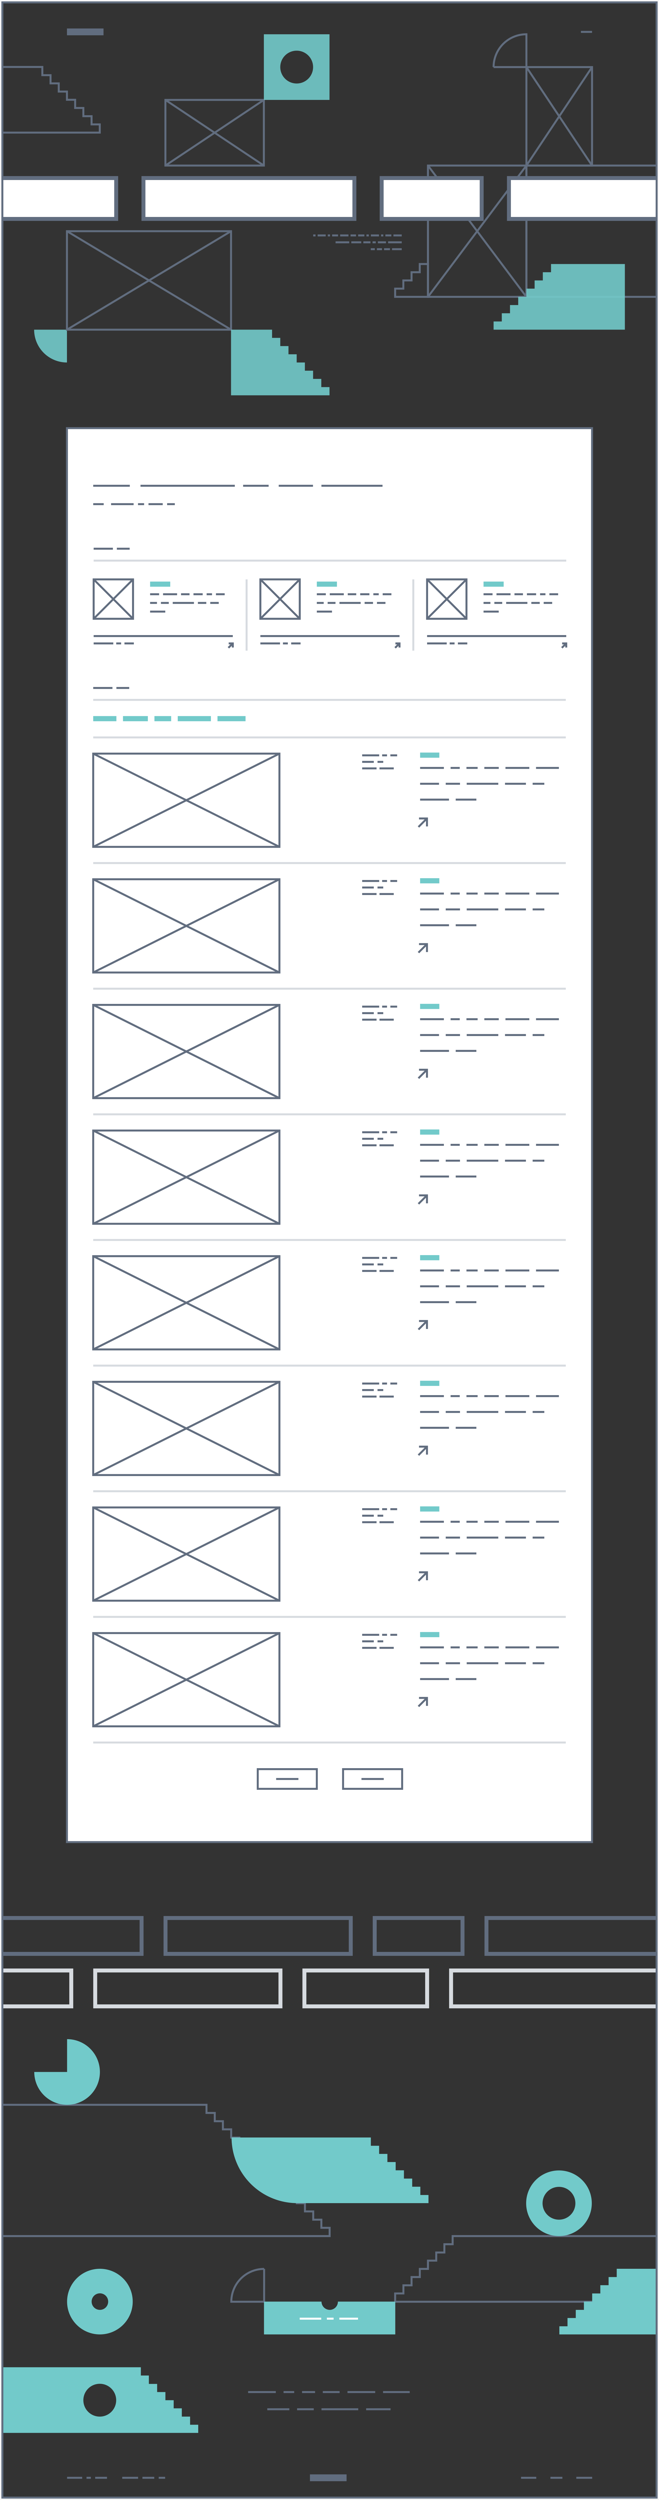 <svg xmlns="http://www.w3.org/2000/svg" width="502" height="1904.17" viewBox="0 0 502 1904.17">
  <rect x="0" y="0" width="502" height="1904.17" fill="#333333" stroke="none"/>
  <g id="Blog_Posts_02" data-name="Blog Posts 02" transform="translate(0.25 0.25)">
    <g id="Group_3593" data-name="Group 3593">
      <g id="Group_446" data-name="Group 446">
        <g id="Group_438" data-name="Group 438">
          <path id="Path_1333" data-name="Path 1333" d="M50.751,250.851h-25a25,25,0,0,0,25,25Z" fill="#72caca" opacity="0.9" style="isolation: isolate"/>
          <path id="Path_1397" data-name="Path 1397" d="M400.751,50.851h-25a25,25,0,0,1,25-25Z" fill="none" stroke="#616d7f" stroke-miterlimit="10" stroke-width="1.5"/>
          <g id="Group_434" data-name="Group 434">
            <rect id="Rectangle_34947" data-name="Rectangle 34947" width="125" height="75" transform="translate(50.75 175.851)" fill="none" stroke="#616d7f" stroke-miterlimit="10" stroke-width="1.5"/>
            <line id="Line_1100" data-name="Line 1100" x2="125" y2="75" transform="translate(50.75 175.851)" fill="none" stroke="#616d7f" stroke-miterlimit="10" stroke-width="1.5"/>
            <line id="Line_1101" data-name="Line 1101" y1="75" x2="125" transform="translate(50.75 175.851)" fill="none" stroke="#616d7f" stroke-miterlimit="10" stroke-width="1.5"/>
          </g>
          <g id="Group_435" data-name="Group 435">
            <rect id="Rectangle_34947-2" data-name="Rectangle 34947-2" width="75" height="100" transform="translate(325.75 125.851)" fill="none" stroke="#616d7f" stroke-miterlimit="10" stroke-width="1.5"/>
            <line id="Line_1102" data-name="Line 1102" x1="75" y2="100" transform="translate(325.75 125.851)" fill="none" stroke="#616d7f" stroke-miterlimit="10" stroke-width="1.5"/>
            <line id="Line_1103" data-name="Line 1103" x2="75" y2="100" transform="translate(325.75 125.851)" fill="none" stroke="#616d7f" stroke-miterlimit="10" stroke-width="1.5"/>
          </g>
          <g id="Group_436" data-name="Group 436">
            <rect id="Rectangle_34948" data-name="Rectangle 34948" width="75" height="50" transform="translate(125.75 75.851)" fill="none" stroke="#616d7f" stroke-miterlimit="10" stroke-width="1.5"/>
            <line id="Line_1104" data-name="Line 1104" x2="75" y2="50" transform="translate(125.75 75.851)" fill="none" stroke="#616d7f" stroke-miterlimit="10" stroke-width="1.5"/>
            <line id="Line_1105" data-name="Line 1105" y1="50" x2="75" transform="translate(125.75 75.851)" fill="none" stroke="#616d7f" stroke-miterlimit="10" stroke-width="1.5"/>
          </g>
          <g id="Group_437" data-name="Group 437">
            <rect id="Rectangle_34948-2" data-name="Rectangle 34948-2" width="50" height="75" transform="translate(400.75 50.851)" fill="none" stroke="#616d7f" stroke-miterlimit="10" stroke-width="1.5"/>
            <line id="Line_1106" data-name="Line 1106" x1="50" y2="75" transform="translate(400.75 50.851)" fill="none" stroke="#616d7f" stroke-miterlimit="10" stroke-width="1.5"/>
            <line id="Line_1107" data-name="Line 1107" x2="50" y2="75" transform="translate(400.75 50.851)" fill="none" stroke="#616d7f" stroke-miterlimit="10" stroke-width="1.5"/>
          </g>
          <path id="Subtraction_53" data-name="Subtraction 53" d="M250.751,75.851h-50v-50h50Zm-25-37.5a12.5,12.5,0,1,0,12.5,12.5h0A12.514,12.514,0,0,0,225.751,38.351Z" fill="#72caca" opacity="0.9" style="isolation: isolate"/>
          <path id="Path_80" data-name="Path 80" d="M69.5,94.5v-6.25H63.25V82H57v-6.25H50.751V69.5H44.5v-6.25h-6.25V57H32v-6.25H.751v50h75V94.5Z" fill="none" stroke="#616d7f" stroke-miterlimit="10" stroke-width="1.5"/>
          <path id="Path_81" data-name="Path 81" d="M244.5,294.6v-6.25h-6.25V282.1H232v-6.25h-6.249V269.6H219.5v-6.25h-6.25V257.1H207v-6.25h-31.25v50h75V294.6Z" fill="#72caca" opacity="0.9" style="isolation: isolate"/>
          <path id="Path_82" data-name="Path 82" d="M325.751,200.851H319.5v6.25h-6.25v6.25H307v6.25h-6.25v6.25h25Z" fill="none" stroke="#616d7f" stroke-miterlimit="10" stroke-width="1.5"/>
          <rect id="Rectangle_177" data-name="Rectangle 177" width="100.001" height="100.001" transform="translate(400.75 125.851)" fill="none" stroke="#616d7f" stroke-miterlimit="10" stroke-width="1.5"/>
          <path id="Path_83" data-name="Path 83" d="M475.751,200.851H419.5v6.25h-6.25v6.25H407v6.25h-6.25v6.25H394.5v6.25h-6.25v6.25H382v6.25h-6.25v6.25h100Z" fill="#72caca" opacity="0.9" style="isolation: isolate"/>
        </g>
        <g id="Group_439" data-name="Group 439">
          <path id="Path_84" data-name="Path 84" d="M.751,135.372h87.5V166.5H.751" fill="#fff" stroke="#616d7f" stroke-miterlimit="10" stroke-width="3"/>
          <rect id="Rectangle_178" data-name="Rectangle 178" width="160.682" height="31.127" transform="translate(109.025 135.372)" fill="#fff" stroke="#616d7f" stroke-miterlimit="10" stroke-width="3"/>
          <rect id="Rectangle_179" data-name="Rectangle 179" width="76.177" height="31.127" transform="translate(290.483 135.372)" fill="#fff" stroke="#616d7f" stroke-miterlimit="10" stroke-width="3"/>
          <path id="Path_85" data-name="Path 85" d="M500.751,166.5H387.436V135.369H500.751" fill="#fff" stroke="#616d7f" stroke-miterlimit="10" stroke-width="3"/>
        </g>
        <g id="Group_445" data-name="Group 445">
          <g id="Group_444" data-name="Group 444">
            <g id="Group_443" data-name="Group 443">
              <g id="Group_440" data-name="Group 440">
                <line id="Line_1108" data-name="Line 1108" x1="6.323" transform="translate(299.453 179.074)" fill="none" stroke="#616d7f" stroke-miterlimit="10" stroke-width="1.5"/>
                <line id="Line_1109" data-name="Line 1109" x1="4.539" transform="translate(293.323 179.074)" fill="none" stroke="#616d7f" stroke-miterlimit="10" stroke-width="1.5"/>
                <line id="Line_1110" data-name="Line 1110" x1="1.699" transform="translate(290.035 179.074)" fill="none" stroke="#616d7f" stroke-miterlimit="10" stroke-width="1.5"/>
                <line id="Line_1111" data-name="Line 1111" x1="6.154" transform="translate(282.291 179.074)" fill="none" stroke="#616d7f" stroke-miterlimit="10" stroke-width="1.5"/>
                <line id="Line_1112" data-name="Line 1112" x1="1.802" transform="translate(278.899 179.074)" fill="none" stroke="#616d7f" stroke-miterlimit="10" stroke-width="1.5"/>
                <line id="Line_1113" data-name="Line 1113" x1="4.758" transform="translate(272.552 179.074)" fill="none" stroke="#616d7f" stroke-miterlimit="10" stroke-width="1.5"/>
                <line id="Line_1114" data-name="Line 1114" x1="4.181" transform="translate(266.782 179.074)" fill="none" stroke="#616d7f" stroke-miterlimit="10" stroke-width="1.5"/>
                <line id="Line_1115" data-name="Line 1115" x1="6.323" transform="translate(258.87 179.074)" fill="none" stroke="#616d7f" stroke-miterlimit="10" stroke-width="1.5"/>
                <line id="Line_1116" data-name="Line 1116" x1="4.539" transform="translate(252.741 179.074)" fill="none" stroke="#616d7f" stroke-miterlimit="10" stroke-width="1.5"/>
                <line id="Line_1117" data-name="Line 1117" x1="1.699" transform="translate(249.453 179.074)" fill="none" stroke="#616d7f" stroke-miterlimit="10" stroke-width="1.5"/>
                <line id="Line_1118" data-name="Line 1118" x1="6.154" transform="translate(241.708 179.074)" fill="none" stroke="#616d7f" stroke-miterlimit="10" stroke-width="1.5"/>
                <line id="Line_1119" data-name="Line 1119" x1="1.802" transform="translate(238.317 179.074)" fill="none" stroke="#616d7f" stroke-miterlimit="10" stroke-width="1.5"/>
              </g>
              <g id="Group_441" data-name="Group 441">
                <line id="Line_1120" data-name="Line 1120" x1="7.388" transform="translate(298.387 189.549)" fill="none" stroke="#616d7f" stroke-miterlimit="10" stroke-width="1.5"/>
                <line id="Line_1121" data-name="Line 1121" x1="4.478" transform="translate(292.319 189.549)" fill="none" stroke="#616d7f" stroke-miterlimit="10" stroke-width="1.5"/>
                <line id="Line_1122" data-name="Line 1122" x1="3.875" transform="translate(286.855 189.549)" fill="none" stroke="#616d7f" stroke-miterlimit="10" stroke-width="1.5"/>
                <line id="Line_1123" data-name="Line 1123" x1="3.077" transform="translate(282.188 189.549)" fill="none" stroke="#616d7f" stroke-miterlimit="10" stroke-width="1.5"/>
              </g>
              <g id="Group_442" data-name="Group 442">
                <line id="Line_1124" data-name="Line 1124" x1="10.399" transform="translate(295.376 184.312)" fill="none" stroke="#616d7f" stroke-miterlimit="10" stroke-width="1.5"/>
                <line id="Line_1125" data-name="Line 1125" x1="6.191" transform="translate(287.596 184.312)" fill="none" stroke="#616d7f" stroke-miterlimit="10" stroke-width="1.5"/>
                <line id="Line_1126" data-name="Line 1126" x1="2.451" transform="translate(283.555 184.312)" fill="none" stroke="#616d7f" stroke-miterlimit="10" stroke-width="1.5"/>
                <line id="Line_1127" data-name="Line 1127" x1="5.442" transform="translate(276.523 184.312)" fill="none" stroke="#616d7f" stroke-miterlimit="10" stroke-width="1.5"/>
                <line id="Line_1128" data-name="Line 1128" x1="7.572" transform="translate(267.361 184.312)" fill="none" stroke="#616d7f" stroke-miterlimit="10" stroke-width="1.5"/>
                <line id="Line_1129" data-name="Line 1129" x1="10.399" transform="translate(255.373 184.312)" fill="none" stroke="#616d7f" stroke-miterlimit="10" stroke-width="1.5"/>
              </g>
            </g>
          </g>
        </g>
      </g>
      <line id="Line_1130" data-name="Line 1130" x2="8.482" transform="translate(442.27 24.038)" fill="none" stroke="#616d7f" stroke-miterlimit="10" stroke-width="1.5"/>
      <rect id="Rectangle_180" data-name="Rectangle 180" width="27.852" height="5.196" transform="translate(50.75 21.439)" fill="#616d7f"/>
    </g>
    <g id="Group_3594" data-name="Group 3594">
      <g id="Group_539" data-name="Group 539">
        <g id="Group_537" data-name="Group 537">
          <path id="Path_178" data-name="Path 178" d="M344.551,1702.921v6.2h-6.3v6.3h-6.2v6.2h-6.3v6.3h-6.2v6.2h-6.3v6.3h-6.2v6.2h-6.3v6.3h200.1v-50Z" fill="none"/>
        </g>
        <g id="Group_538" data-name="Group 538">
          <path id="Path_179" data-name="Path 179" d="M344.551,1702.921v6.2h-6.3v6.3h-6.2v6.2h-6.3v6.3h-6.2v6.2h-6.3v6.3h-6.2v6.2h-6.3v6.3h200.1v-50Z" fill="none" stroke="#616d7f" stroke-miterlimit="10" stroke-width="1.5"/>
        </g>
      </g>
      <g id="Group_542" data-name="Group 542">
        <g id="Group_540" data-name="Group 540">
          <path id="Path_180" data-name="Path 180" d="M244.551,1696.621v-6.2h-6.2v-6.3h-6.3v-6.2h-6.2v-6.3h-6.3v-6.2h-6.2v-6.3h-6.3v-6.2h-6.2v-6.3h-6.3v-6.2h-6.2v-6.3h-6.3v-6.2h-6.2v-6.3h-6.3v-6.2h-6.2v-6.3h-6.3v-6.2H.851v100h250v-6.3Z" fill="none"/>
        </g>
        <g id="Group_541" data-name="Group 541">
          <path id="Path_181" data-name="Path 181" d="M244.551,1696.621v-6.2h-6.2v-6.3h-6.3v-6.2h-6.2v-6.3h-6.3v-6.2h-6.2v-6.3h-6.3v-6.2h-6.2v-6.3h-6.3v-6.2h-6.2v-6.3h-6.3v-6.2h-6.2v-6.3h-6.3v-6.2h-6.2v-6.3h-6.3v-6.2H.851v100h250v-6.3Z" fill="none" stroke="#616d7f" stroke-miterlimit="10" stroke-width="1.5"/>
        </g>
      </g>
      <path id="Path_402" data-name="Path 402" d="M200.951,1752.921v-25a25.009,25.009,0,0,0-25,25Z" fill="none" stroke="#616d7f" stroke-miterlimit="10" stroke-width="1.5"/>
      <path id="Path_182" data-name="Path 182" d="M75.851,1727.821a25,25,0,1,0,25,25A25,25,0,0,0,75.851,1727.821Zm0,31.3a6.3,6.3,0,1,1,6.3-6.3A6.3,6.3,0,0,1,75.851,1759.121Z" fill="#72caca"/>
      <path id="Path_183" data-name="Path 183" d="M257.151,1752.821h0a6.253,6.253,0,0,1-6.2,6.3,6.338,6.338,0,0,1-6.3-6.3h-43.8v25h100v-25Z" fill="#72caca"/>
      <path id="Path_184" data-name="Path 184" d="M50.851,1552.921v25h-25a25,25,0,1,0,25-25Z" fill="#72caca"/>
      <path id="Path_185" data-name="Path 185" d="M144.551,1846.621v-6.2h-6.3v-6.3h-6.2v-6.2h-6.3v-6.2h-6.3v-6.2h-6.3v-6.4h-6.1v-6.3H.751v50h150v-6.2Zm-68.8-6.2a12.5,12.5,0,1,1,12.5-12.5h0A12.5,12.5,0,0,1,75.751,1840.421Z" fill="#72caca"/>
      <g id="Group_544" data-name="Group 544">
        <g id="Group_543" data-name="Group 543">
          <path id="Path_186" data-name="Path 186" d="M319.951,1671.621v-6.3h-6.2v-6.2h-6.3v-6.3h-6.3v-6.3h-6.3v-6.2h-6.3v-6.2h-6.3v-6.3h-106.1a50.018,50.018,0,0,0,50,50h100v-6.2Z" fill="#72caca"/>
        </g>
      </g>
      <g id="Group_546" data-name="Group 546">
        <g id="Group_545" data-name="Group 545">
          <path id="Path_187" data-name="Path 187" d="M469.551,1727.821v6.3h-6.2v6.2h-6.3v6.3h-6.2v6.2h-6.3v6.3h-6.2v6.2h-6.3v6.3h-6.2v6.2h75v-50Z" fill="#72caca"/>
        </g>
      </g>
      <path id="Path_188" data-name="Path 188" d="M425.551,1652.921a25,25,0,1,0,25,25h0A25.009,25.009,0,0,0,425.551,1652.921Zm0,37.5a12.5,12.5,0,1,1,12.5-12.5,12.5,12.5,0,0,1-12.5,12.5Z" fill="#72caca"/>
      <line id="Line_1619" data-name="Line 1619" x2="21.1" transform="translate(188.751 1821.721)" fill="none" stroke="#616d7f" stroke-miterlimit="10" stroke-width="1.5"/>
      <line id="Line_1620" data-name="Line 1620" x2="8.1" transform="translate(215.751 1821.721)" fill="none" stroke="#616d7f" stroke-miterlimit="10" stroke-width="1.5"/>
      <line id="Line_1621" data-name="Line 1621" x2="9.9" transform="translate(229.851 1821.721)" fill="none" stroke="#616d7f" stroke-miterlimit="10" stroke-width="1.5"/>
      <line id="Line_1622" data-name="Line 1622" x2="12.8" transform="translate(245.65 1821.721)" fill="none" stroke="#616d7f" stroke-miterlimit="10" stroke-width="1.5"/>
      <line id="Line_1623" data-name="Line 1623" x2="21.1" transform="translate(264.451 1821.721)" fill="none" stroke="#616d7f" stroke-miterlimit="10" stroke-width="1.5"/>
      <line id="Line_1624" data-name="Line 1624" x2="20.3" transform="translate(291.551 1821.721)" fill="none" stroke="#616d7f" stroke-miterlimit="10" stroke-width="1.5"/>
      <line id="Line_1625" data-name="Line 1625" x2="16.8" transform="translate(203.351 1834.821)" fill="none" stroke="#616d7f" stroke-miterlimit="10" stroke-width="1.5"/>
      <line id="Line_1626" data-name="Line 1626" x2="12.7" transform="translate(226.051 1834.821)" fill="none" stroke="#616d7f" stroke-miterlimit="10" stroke-width="1.5"/>
      <line id="Line_1627" data-name="Line 1627" x2="28" transform="translate(244.65 1834.821)" fill="none" stroke="#616d7f" stroke-miterlimit="10" stroke-width="1.5"/>
      <line id="Line_1628" data-name="Line 1628" x2="18.6" transform="translate(278.65 1834.821)" fill="none" stroke="#616d7f" stroke-miterlimit="10" stroke-width="1.5"/>
      <line id="Line_1629" data-name="Line 1629" x2="16.4" transform="translate(228.051 1765.821)" fill="none" stroke="#fff" stroke-miterlimit="10" stroke-width="1.5"/>
      <line id="Line_1630" data-name="Line 1630" x2="5.1" transform="translate(248.751 1765.821)" fill="none" stroke="#fff" stroke-miterlimit="10" stroke-width="1.5"/>
      <line id="Line_1631" data-name="Line 1631" x2="14.2" transform="translate(258.251 1765.821)" fill="none" stroke="#fff" stroke-miterlimit="10" stroke-width="1.5"/>
      <g id="Group_549" data-name="Group 549">
        <g id="Group_547" data-name="Group 547">
          <line id="Line_1632" data-name="Line 1632" x2="11.5" transform="translate(50.851 1887.021)" fill="none" stroke="#616d7f" stroke-miterlimit="10" stroke-width="1.5"/>
          <line id="Line_1633" data-name="Line 1633" x2="3.3" transform="translate(65.651 1887.021)" fill="none" stroke="#616d7f" stroke-miterlimit="10" stroke-width="1.5"/>
          <line id="Line_1634" data-name="Line 1634" x2="12.1" transform="translate(92.851 1887.021)" fill="none" stroke="#616d7f" stroke-miterlimit="10" stroke-width="1.5"/>
          <line id="Line_1635" data-name="Line 1635" x2="9" transform="translate(72.251 1887.021)" fill="none" stroke="#616d7f" stroke-miterlimit="10" stroke-width="1.5"/>
          <line id="Line_1636" data-name="Line 1636" x2="4.9" transform="translate(120.651 1887.021)" fill="none" stroke="#616d7f" stroke-miterlimit="10" stroke-width="1.5"/>
          <line id="Line_1637" data-name="Line 1637" x2="9" transform="translate(108.251 1887.021)" fill="none" stroke="#616d7f" stroke-miterlimit="10" stroke-width="1.5"/>
        </g>
        <g id="Group_548" data-name="Group 548">
          <line id="Line_1638" data-name="Line 1638" x2="11.6" transform="translate(396.651 1887.021)" fill="none" stroke="#616d7f" stroke-miterlimit="10" stroke-width="1.5"/>
          <line id="Line_1639" data-name="Line 1639" x2="12.1" transform="translate(438.751 1887.021)" fill="none" stroke="#616d7f" stroke-miterlimit="10" stroke-width="1.5"/>
          <line id="Line_1640" data-name="Line 1640" x2="9.1" transform="translate(419.051 1887.021)" fill="none" stroke="#616d7f" stroke-miterlimit="10" stroke-width="1.5"/>
        </g>
        <rect id="Rectangle_247" data-name="Rectangle 247" width="27.9" height="5.2" transform="translate(235.851 1884.421)" fill="#616d7f"/>
      </g>
    </g>
    <g id="Group_3585" data-name="Group 3585">
      <g id="Group_3464" data-name="Group 3464">
        <g id="Group_3462" data-name="Group 3462">
          <rect id="Rectangle_1099" data-name="Rectangle 1099" width="400" height="1076.975" transform="translate(50.75 325.851)" fill="#fff" stroke="#616d7f" stroke-miterlimit="10" stroke-width="1.5"/>
        </g>
        <g id="Group_3463" data-name="Group 3463">
          <line id="Line_10358" data-name="Line 10358" x1="27.88" transform="translate(70.75 369.743)" fill="none" stroke="#616d7f" stroke-miterlimit="10" stroke-width="1.5"/>
          <line id="Line_10359" data-name="Line 10359" x1="71.848" transform="translate(106.776 369.743)" fill="none" stroke="#616d7f" stroke-miterlimit="10" stroke-width="1.5"/>
          <line id="Line_10360" data-name="Line 10360" x1="46.543" transform="translate(244.597 369.743)" fill="none" stroke="#616d7f" stroke-miterlimit="10" stroke-width="1.5"/>
          <line id="Line_10361" data-name="Line 10361" x1="19.43" transform="translate(184.951 369.743)" fill="none" stroke="#616d7f" stroke-miterlimit="10" stroke-width="1.5"/>
          <line id="Line_10362" data-name="Line 10362" x1="26.112" transform="translate(212.063 369.743)" fill="none" stroke="#616d7f" stroke-miterlimit="10" stroke-width="1.5"/>
          <line id="Line_10363" data-name="Line 10363" x2="7.996" transform="translate(70.75 383.751)" fill="none" stroke="#616d7f" stroke-miterlimit="10" stroke-width="1.5"/>
          <line id="Line_10364" data-name="Line 10364" x2="17.171" transform="translate(84.361 383.751)" fill="none" stroke="#616d7f" stroke-miterlimit="10" stroke-width="1.5"/>
          <line id="Line_10365" data-name="Line 10365" x2="4.651" transform="translate(104.874 383.751)" fill="none" stroke="#616d7f" stroke-miterlimit="10" stroke-width="1.5"/>
          <line id="Line_10366" data-name="Line 10366" x2="10.845" transform="translate(112.865 383.751)" fill="none" stroke="#616d7f" stroke-miterlimit="10" stroke-width="1.5"/>
          <line id="Line_10367" data-name="Line 10367" x2="5.873" transform="translate(127.051 383.751)" fill="none" stroke="#616d7f" stroke-miterlimit="10" stroke-width="1.5"/>
        </g>
      </g>
      <g id="Group_3467" data-name="Group 3467">
        <g id="Group_3465" data-name="Group 3465">
          <rect id="Rectangle_1100" data-name="Rectangle 1100" width="45" height="15" transform="translate(196.09 1347.258)" fill="none" stroke="#616d7f" stroke-miterlimit="10" stroke-width="1.5"/>
          <line id="Line_10368" data-name="Line 10368" x2="16.972" transform="translate(210.104 1354.757)" fill="none" stroke="#616d7f" stroke-miterlimit="10" stroke-width="1.5"/>
        </g>
        <g id="Group_3466" data-name="Group 3466">
          <rect id="Rectangle_1101" data-name="Rectangle 1101" width="45" height="15" transform="translate(261.089 1347.258)" fill="none" stroke="#616d7f" stroke-miterlimit="10" stroke-width="1.5"/>
          <line id="Line_10369" data-name="Line 10369" x2="16.972" transform="translate(275.104 1354.757)" fill="none" stroke="#616d7f" stroke-miterlimit="10" stroke-width="1.5"/>
        </g>
      </g>
      <g id="Group_3559" data-name="Group 3559">
        <line id="Line_10370" data-name="Line 10370" x2="360" transform="translate(70.75 657.122)" fill="none" stroke="#d7dbe0" stroke-miterlimit="10" stroke-width="1.5"/>
        <g id="Group_3478" data-name="Group 3478">
          <rect id="Rectangle_1102" data-name="Rectangle 1102" width="14.642" height="3.932" transform="translate(319.766 572.956)" fill="#72caca"/>
          <g id="Group_3468" data-name="Group 3468">
            <line id="Line_10371" data-name="Line 10371" x1="6.486" y2="6.486" transform="translate(318.512 623.147)" fill="none" stroke="#616d7f" stroke-miterlimit="10" stroke-width="1.5"/>
            <path id="Path_922" data-name="Path 922" d="M318.939,623.15H325v6.06" fill="none" stroke="#616d7f" stroke-miterlimit="10" stroke-width="1.5"/>
          </g>
          <g id="Group_3472" data-name="Group 3472">
            <g id="Group_3469" data-name="Group 3469">
              <line id="Line_10372" data-name="Line 10372" x2="12.97" transform="translate(275.628 575.081)" fill="none" stroke="#616d7f" stroke-miterlimit="10" stroke-width="1.5"/>
              <line id="Line_10373" data-name="Line 10373" x2="3.735" transform="translate(290.839 575.081)" fill="none" stroke="#616d7f" stroke-miterlimit="10" stroke-width="1.5"/>
              <line id="Line_10374" data-name="Line 10374" x2="5.163" transform="translate(297.113 575.081)" fill="none" stroke="#616d7f" stroke-miterlimit="10" stroke-width="1.5"/>
            </g>
            <g id="Group_3470" data-name="Group 3470">
              <line id="Line_10375" data-name="Line 10375" x2="8.859" transform="translate(275.628 580.045)" fill="none" stroke="#616d7f" stroke-miterlimit="10" stroke-width="1.5"/>
              <line id="Line_10376" data-name="Line 10376" x2="4.358" transform="translate(287.329 580.045)" fill="none" stroke="#616d7f" stroke-miterlimit="10" stroke-width="1.5"/>
            </g>
            <g id="Group_3471" data-name="Group 3471">
              <line id="Line_10377" data-name="Line 10377" x2="10.963" transform="translate(275.628 585.01)" fill="none" stroke="#616d7f" stroke-miterlimit="10" stroke-width="1.5"/>
              <line id="Line_10378" data-name="Line 10378" x2="10.862" transform="translate(288.832 585.01)" fill="none" stroke="#616d7f" stroke-miterlimit="10" stroke-width="1.5"/>
            </g>
          </g>
          <g id="Group_3476" data-name="Group 3476">
            <g id="Group_3473" data-name="Group 3473">
              <line id="Line_10379" data-name="Line 10379" x2="18.115" transform="translate(319.766 584.658)" fill="none" stroke="#616d7f" stroke-miterlimit="10" stroke-width="1.5"/>
              <line id="Line_10380" data-name="Line 10380" x2="6.972" transform="translate(342.992 584.658)" fill="none" stroke="#616d7f" stroke-miterlimit="10" stroke-width="1.5"/>
              <line id="Line_10381" data-name="Line 10381" x2="8.508" transform="translate(355.075 584.658)" fill="none" stroke="#616d7f" stroke-miterlimit="10" stroke-width="1.5"/>
              <line id="Line_10382" data-name="Line 10382" x2="10.99" transform="translate(368.693 584.658)" fill="none" stroke="#616d7f" stroke-miterlimit="10" stroke-width="1.5"/>
              <line id="Line_10383" data-name="Line 10383" x2="18.168" transform="translate(384.794 584.658)" fill="none" stroke="#616d7f" stroke-miterlimit="10" stroke-width="1.5"/>
              <line id="Line_10384" data-name="Line 10384" x2="17.426" transform="translate(408.072 584.658)" fill="none" stroke="#616d7f" stroke-miterlimit="10" stroke-width="1.5"/>
            </g>
            <g id="Group_3474" data-name="Group 3474">
              <line id="Line_10385" data-name="Line 10385" x2="14.407" transform="translate(319.766 596.725)" fill="none" stroke="#616d7f" stroke-miterlimit="10" stroke-width="1.5"/>
              <line id="Line_10386" data-name="Line 10386" x2="10.87" transform="translate(339.284 596.725)" fill="none" stroke="#616d7f" stroke-miterlimit="10" stroke-width="1.5"/>
              <line id="Line_10387" data-name="Line 10387" x2="24.062" transform="translate(355.265 596.725)" fill="none" stroke="#616d7f" stroke-miterlimit="10" stroke-width="1.5"/>
              <line id="Line_10388" data-name="Line 10388" x2="15.944" transform="translate(384.437 596.725)" fill="none" stroke="#616d7f" stroke-miterlimit="10" stroke-width="1.5"/>
              <line id="Line_10389" data-name="Line 10389" x2="8.899" transform="translate(405.492 596.725)" fill="none" stroke="#616d7f" stroke-miterlimit="10" stroke-width="1.5"/>
            </g>
            <g id="Group_3475" data-name="Group 3475">
              <line id="Line_10390" data-name="Line 10390" x2="22.013" transform="translate(319.766 608.792)" fill="none" stroke="#616d7f" stroke-miterlimit="10" stroke-width="1.5"/>
              <line id="Line_10391" data-name="Line 10391" x2="15.737" transform="translate(346.89 608.792)" fill="none" stroke="#616d7f" stroke-miterlimit="10" stroke-width="1.5"/>
            </g>
          </g>
          <g id="Group_3477" data-name="Group 3477">
            <rect id="Rectangle_1103" data-name="Rectangle 1103" width="141.858" height="71.028" transform="translate(70.75 573.761)" fill="none" stroke="#616d7f" stroke-miterlimit="10" stroke-width="1.5"/>
            <line id="Line_10392" data-name="Line 10392" x2="141.858" y2="71.028" transform="translate(70.75 573.76)" fill="none" stroke="#616d7f" stroke-miterlimit="10" stroke-width="1.5"/>
            <line id="Line_10393" data-name="Line 10393" x1="141.858" y2="71.028" transform="translate(70.75 573.76)" fill="none" stroke="#616d7f" stroke-miterlimit="10" stroke-width="1.5"/>
          </g>
        </g>
        <g id="Group_3489" data-name="Group 3489">
          <rect id="Rectangle_1104" data-name="Rectangle 1104" width="14.642" height="3.932" transform="translate(319.766 668.651)" fill="#72caca"/>
          <g id="Group_3479" data-name="Group 3479">
            <line id="Line_10394" data-name="Line 10394" x1="6.486" y2="6.486" transform="translate(318.512 718.842)" fill="none" stroke="#616d7f" stroke-miterlimit="10" stroke-width="1.5"/>
            <path id="Path_923" data-name="Path 923" d="M318.939,718.842H325v6.06" fill="none" stroke="#616d7f" stroke-miterlimit="10" stroke-width="1.5"/>
          </g>
          <g id="Group_3483" data-name="Group 3483">
            <g id="Group_3480" data-name="Group 3480">
              <line id="Line_10395" data-name="Line 10395" x2="12.97" transform="translate(275.628 670.775)" fill="none" stroke="#616d7f" stroke-miterlimit="10" stroke-width="1.5"/>
              <line id="Line_10396" data-name="Line 10396" x2="3.735" transform="translate(290.839 670.775)" fill="none" stroke="#616d7f" stroke-miterlimit="10" stroke-width="1.5"/>
              <line id="Line_10397" data-name="Line 10397" x2="5.163" transform="translate(297.113 670.775)" fill="none" stroke="#616d7f" stroke-miterlimit="10" stroke-width="1.5"/>
            </g>
            <g id="Group_3481" data-name="Group 3481">
              <line id="Line_10398" data-name="Line 10398" x2="8.859" transform="translate(275.628 675.74)" fill="none" stroke="#616d7f" stroke-miterlimit="10" stroke-width="1.5"/>
              <line id="Line_10399" data-name="Line 10399" x2="4.358" transform="translate(287.329 675.74)" fill="none" stroke="#616d7f" stroke-miterlimit="10" stroke-width="1.5"/>
            </g>
            <g id="Group_3482" data-name="Group 3482">
              <line id="Line_10400" data-name="Line 10400" x2="10.963" transform="translate(275.628 680.705)" fill="none" stroke="#616d7f" stroke-miterlimit="10" stroke-width="1.5"/>
              <line id="Line_10401" data-name="Line 10401" x2="10.862" transform="translate(288.832 680.705)" fill="none" stroke="#616d7f" stroke-miterlimit="10" stroke-width="1.5"/>
            </g>
          </g>
          <g id="Group_3487" data-name="Group 3487">
            <g id="Group_3484" data-name="Group 3484">
              <line id="Line_10402" data-name="Line 10402" x2="18.115" transform="translate(319.766 680.353)" fill="none" stroke="#616d7f" stroke-miterlimit="10" stroke-width="1.5"/>
              <line id="Line_10403" data-name="Line 10403" x2="6.972" transform="translate(342.992 680.353)" fill="none" stroke="#616d7f" stroke-miterlimit="10" stroke-width="1.5"/>
              <line id="Line_10404" data-name="Line 10404" x2="8.508" transform="translate(355.075 680.353)" fill="none" stroke="#616d7f" stroke-miterlimit="10" stroke-width="1.5"/>
              <line id="Line_10405" data-name="Line 10405" x2="10.99" transform="translate(368.693 680.353)" fill="none" stroke="#616d7f" stroke-miterlimit="10" stroke-width="1.5"/>
              <line id="Line_10406" data-name="Line 10406" x2="18.168" transform="translate(384.794 680.353)" fill="none" stroke="#616d7f" stroke-miterlimit="10" stroke-width="1.5"/>
              <line id="Line_10407" data-name="Line 10407" x2="17.426" transform="translate(408.072 680.353)" fill="none" stroke="#616d7f" stroke-miterlimit="10" stroke-width="1.5"/>
            </g>
            <g id="Group_3485" data-name="Group 3485">
              <line id="Line_10408" data-name="Line 10408" x2="14.407" transform="translate(319.766 692.42)" fill="none" stroke="#616d7f" stroke-miterlimit="10" stroke-width="1.5"/>
              <line id="Line_10409" data-name="Line 10409" x2="10.87" transform="translate(339.284 692.42)" fill="none" stroke="#616d7f" stroke-miterlimit="10" stroke-width="1.5"/>
              <line id="Line_10410" data-name="Line 10410" x2="24.062" transform="translate(355.265 692.42)" fill="none" stroke="#616d7f" stroke-miterlimit="10" stroke-width="1.5"/>
              <line id="Line_10411" data-name="Line 10411" x2="15.944" transform="translate(384.437 692.42)" fill="none" stroke="#616d7f" stroke-miterlimit="10" stroke-width="1.5"/>
              <line id="Line_10412" data-name="Line 10412" x2="8.899" transform="translate(405.492 692.42)" fill="none" stroke="#616d7f" stroke-miterlimit="10" stroke-width="1.5"/>
            </g>
            <g id="Group_3486" data-name="Group 3486">
              <line id="Line_10413" data-name="Line 10413" x2="22.013" transform="translate(319.766 704.487)" fill="none" stroke="#616d7f" stroke-miterlimit="10" stroke-width="1.5"/>
              <line id="Line_10414" data-name="Line 10414" x2="15.737" transform="translate(346.89 704.487)" fill="none" stroke="#616d7f" stroke-miterlimit="10" stroke-width="1.5"/>
            </g>
          </g>
          <g id="Group_3488" data-name="Group 3488">
            <rect id="Rectangle_1105" data-name="Rectangle 1105" width="141.858" height="71.028" transform="translate(70.75 669.456)" fill="none" stroke="#616d7f" stroke-miterlimit="10" stroke-width="1.5"/>
            <line id="Line_10415" data-name="Line 10415" x2="141.858" y2="71.028" transform="translate(70.75 669.455)" fill="none" stroke="#616d7f" stroke-miterlimit="10" stroke-width="1.5"/>
            <line id="Line_10416" data-name="Line 10416" x1="141.858" y2="71.028" transform="translate(70.75 669.455)" fill="none" stroke="#616d7f" stroke-miterlimit="10" stroke-width="1.5"/>
          </g>
        </g>
        <g id="Group_3492" data-name="Group 3492">
          <line id="Line_10417" data-name="Line 10417" x2="360" transform="translate(70.75 532.834)" fill="none" stroke="#d7dbe0" stroke-miterlimit="10" stroke-width="1.5"/>
          <line id="Line_10418" data-name="Line 10418" x2="360" transform="translate(70.75 561.427)" fill="none" stroke="#d7dbe0" stroke-miterlimit="10" stroke-width="1.5"/>
          <g id="Group_3490" data-name="Group 3490">
            <line id="Line_10419" data-name="Line 10419" x2="9.765" transform="translate(88.417 523.758)" fill="none" stroke="#616d7f" stroke-miterlimit="10" stroke-width="1.5"/>
            <line id="Line_10420" data-name="Line 10420" x2="14.659" transform="translate(70.75 523.758)" fill="none" stroke="#616d7f" stroke-miterlimit="10" stroke-width="1.5"/>
          </g>
          <g id="Group_3491" data-name="Group 3491">
            <rect id="Rectangle_1106" data-name="Rectangle 1106" width="17.667" height="3.928" transform="translate(70.75 545.167)" fill="#72caca"/>
            <rect id="Rectangle_1107" data-name="Rectangle 1107" width="18.953" height="3.928" transform="translate(93.432 545.167)" fill="#72caca"/>
            <rect id="Rectangle_1108" data-name="Rectangle 1108" width="25.262" height="3.928" transform="translate(135.151 545.167)" fill="#72caca"/>
            <rect id="Rectangle_1109" data-name="Rectangle 1109" width="21.373" height="3.928" transform="translate(165.427 545.167)" fill="#72caca"/>
            <rect id="Rectangle_1110" data-name="Rectangle 1110" width="12.738" height="3.928" transform="translate(117.398 545.167)" fill="#72caca"/>
          </g>
        </g>
        <line id="Line_10421" data-name="Line 10421" x2="360" transform="translate(70.75 752.817)" fill="none" stroke="#d7dbe0" stroke-miterlimit="10" stroke-width="1.5"/>
        <g id="Group_3503" data-name="Group 3503">
          <rect id="Rectangle_1111" data-name="Rectangle 1111" width="14.642" height="3.932" transform="translate(319.766 764.345)" fill="#72caca"/>
          <g id="Group_3493" data-name="Group 3493">
            <line id="Line_10422" data-name="Line 10422" x1="6.486" y2="6.486" transform="translate(318.512 814.537)" fill="none" stroke="#616d7f" stroke-miterlimit="10" stroke-width="1.5"/>
            <path id="Path_924" data-name="Path 924" d="M318.939,814.537H325v6.06" fill="none" stroke="#616d7f" stroke-miterlimit="10" stroke-width="1.5"/>
          </g>
          <g id="Group_3497" data-name="Group 3497">
            <g id="Group_3494" data-name="Group 3494">
              <line id="Line_10423" data-name="Line 10423" x2="12.97" transform="translate(275.628 766.47)" fill="none" stroke="#616d7f" stroke-miterlimit="10" stroke-width="1.5"/>
              <line id="Line_10424" data-name="Line 10424" x2="3.735" transform="translate(290.839 766.47)" fill="none" stroke="#616d7f" stroke-miterlimit="10" stroke-width="1.5"/>
              <line id="Line_10425" data-name="Line 10425" x2="5.163" transform="translate(297.113 766.47)" fill="none" stroke="#616d7f" stroke-miterlimit="10" stroke-width="1.5"/>
            </g>
            <g id="Group_3495" data-name="Group 3495">
              <line id="Line_10426" data-name="Line 10426" x2="8.859" transform="translate(275.628 771.435)" fill="none" stroke="#616d7f" stroke-miterlimit="10" stroke-width="1.5"/>
              <line id="Line_10427" data-name="Line 10427" x2="4.358" transform="translate(287.329 771.435)" fill="none" stroke="#616d7f" stroke-miterlimit="10" stroke-width="1.5"/>
            </g>
            <g id="Group_3496" data-name="Group 3496">
              <line id="Line_10428" data-name="Line 10428" x2="10.963" transform="translate(275.628 776.4)" fill="none" stroke="#616d7f" stroke-miterlimit="10" stroke-width="1.5"/>
              <line id="Line_10429" data-name="Line 10429" x2="10.862" transform="translate(288.832 776.4)" fill="none" stroke="#616d7f" stroke-miterlimit="10" stroke-width="1.5"/>
            </g>
          </g>
          <g id="Group_3501" data-name="Group 3501">
            <g id="Group_3498" data-name="Group 3498">
              <line id="Line_10430" data-name="Line 10430" x2="18.115" transform="translate(319.766 776.048)" fill="none" stroke="#616d7f" stroke-miterlimit="10" stroke-width="1.5"/>
              <line id="Line_10431" data-name="Line 10431" x2="6.972" transform="translate(342.992 776.048)" fill="none" stroke="#616d7f" stroke-miterlimit="10" stroke-width="1.5"/>
              <line id="Line_10432" data-name="Line 10432" x2="8.508" transform="translate(355.075 776.048)" fill="none" stroke="#616d7f" stroke-miterlimit="10" stroke-width="1.5"/>
              <line id="Line_10433" data-name="Line 10433" x2="10.99" transform="translate(368.693 776.048)" fill="none" stroke="#616d7f" stroke-miterlimit="10" stroke-width="1.5"/>
              <line id="Line_10434" data-name="Line 10434" x2="18.168" transform="translate(384.794 776.048)" fill="none" stroke="#616d7f" stroke-miterlimit="10" stroke-width="1.5"/>
              <line id="Line_10435" data-name="Line 10435" x2="17.426" transform="translate(408.072 776.048)" fill="none" stroke="#616d7f" stroke-miterlimit="10" stroke-width="1.5"/>
            </g>
            <g id="Group_3499" data-name="Group 3499">
              <line id="Line_10436" data-name="Line 10436" x2="14.407" transform="translate(319.766 788.115)" fill="none" stroke="#616d7f" stroke-miterlimit="10" stroke-width="1.5"/>
              <line id="Line_10437" data-name="Line 10437" x2="10.87" transform="translate(339.284 788.115)" fill="none" stroke="#616d7f" stroke-miterlimit="10" stroke-width="1.5"/>
              <line id="Line_10438" data-name="Line 10438" x2="24.062" transform="translate(355.265 788.115)" fill="none" stroke="#616d7f" stroke-miterlimit="10" stroke-width="1.5"/>
              <line id="Line_10439" data-name="Line 10439" x2="15.944" transform="translate(384.437 788.115)" fill="none" stroke="#616d7f" stroke-miterlimit="10" stroke-width="1.5"/>
              <line id="Line_10440" data-name="Line 10440" x2="8.899" transform="translate(405.492 788.115)" fill="none" stroke="#616d7f" stroke-miterlimit="10" stroke-width="1.5"/>
            </g>
            <g id="Group_3500" data-name="Group 3500">
              <line id="Line_10441" data-name="Line 10441" x2="22.013" transform="translate(319.766 800.181)" fill="none" stroke="#616d7f" stroke-miterlimit="10" stroke-width="1.5"/>
              <line id="Line_10442" data-name="Line 10442" x2="15.737" transform="translate(346.89 800.181)" fill="none" stroke="#616d7f" stroke-miterlimit="10" stroke-width="1.5"/>
            </g>
          </g>
          <g id="Group_3502" data-name="Group 3502">
            <rect id="Rectangle_1112" data-name="Rectangle 1112" width="141.858" height="71.028" transform="translate(70.75 765.151)" fill="none" stroke="#616d7f" stroke-miterlimit="10" stroke-width="1.5"/>
            <line id="Line_10443" data-name="Line 10443" x2="141.858" y2="71.028" transform="translate(70.75 765.15)" fill="none" stroke="#616d7f" stroke-miterlimit="10" stroke-width="1.5"/>
            <line id="Line_10444" data-name="Line 10444" x1="141.858" y2="71.028" transform="translate(70.75 765.15)" fill="none" stroke="#616d7f" stroke-miterlimit="10" stroke-width="1.5"/>
          </g>
        </g>
        <line id="Line_10445" data-name="Line 10445" x2="360" transform="translate(70.75 848.512)" fill="none" stroke="#d7dbe0" stroke-miterlimit="10" stroke-width="1.5"/>
        <g id="Group_3514" data-name="Group 3514">
          <rect id="Rectangle_1113" data-name="Rectangle 1113" width="14.642" height="3.932" transform="translate(319.766 860.04)" fill="#72caca"/>
          <g id="Group_3504" data-name="Group 3504">
            <line id="Line_10446" data-name="Line 10446" x1="6.486" y2="6.486" transform="translate(318.512 910.232)" fill="none" stroke="#616d7f" stroke-miterlimit="10" stroke-width="1.5"/>
            <path id="Path_925" data-name="Path 925" d="M318.939,910.232H325v6.06" fill="none" stroke="#616d7f" stroke-miterlimit="10" stroke-width="1.5"/>
          </g>
          <g id="Group_3508" data-name="Group 3508">
            <g id="Group_3505" data-name="Group 3505">
              <line id="Line_10447" data-name="Line 10447" x2="12.97" transform="translate(275.628 862.165)" fill="none" stroke="#616d7f" stroke-miterlimit="10" stroke-width="1.5"/>
              <line id="Line_10448" data-name="Line 10448" x2="3.735" transform="translate(290.839 862.165)" fill="none" stroke="#616d7f" stroke-miterlimit="10" stroke-width="1.5"/>
              <line id="Line_10449" data-name="Line 10449" x2="5.163" transform="translate(297.113 862.165)" fill="none" stroke="#616d7f" stroke-miterlimit="10" stroke-width="1.5"/>
            </g>
            <g id="Group_3506" data-name="Group 3506">
              <line id="Line_10450" data-name="Line 10450" x2="8.859" transform="translate(275.628 867.13)" fill="none" stroke="#616d7f" stroke-miterlimit="10" stroke-width="1.5"/>
              <line id="Line_10451" data-name="Line 10451" x2="4.358" transform="translate(287.329 867.13)" fill="none" stroke="#616d7f" stroke-miterlimit="10" stroke-width="1.5"/>
            </g>
            <g id="Group_3507" data-name="Group 3507">
              <line id="Line_10452" data-name="Line 10452" x2="10.963" transform="translate(275.628 872.095)" fill="none" stroke="#616d7f" stroke-miterlimit="10" stroke-width="1.5"/>
              <line id="Line_10453" data-name="Line 10453" x2="10.862" transform="translate(288.832 872.095)" fill="none" stroke="#616d7f" stroke-miterlimit="10" stroke-width="1.5"/>
            </g>
          </g>
          <g id="Group_3512" data-name="Group 3512">
            <g id="Group_3509" data-name="Group 3509">
              <line id="Line_10454" data-name="Line 10454" x2="18.115" transform="translate(319.766 871.742)" fill="none" stroke="#616d7f" stroke-miterlimit="10" stroke-width="1.5"/>
              <line id="Line_10455" data-name="Line 10455" x2="6.972" transform="translate(342.992 871.742)" fill="none" stroke="#616d7f" stroke-miterlimit="10" stroke-width="1.5"/>
              <line id="Line_10456" data-name="Line 10456" x2="8.508" transform="translate(355.075 871.742)" fill="none" stroke="#616d7f" stroke-miterlimit="10" stroke-width="1.5"/>
              <line id="Line_10457" data-name="Line 10457" x2="10.99" transform="translate(368.693 871.742)" fill="none" stroke="#616d7f" stroke-miterlimit="10" stroke-width="1.5"/>
              <line id="Line_10458" data-name="Line 10458" x2="18.168" transform="translate(384.794 871.742)" fill="none" stroke="#616d7f" stroke-miterlimit="10" stroke-width="1.5"/>
              <line id="Line_10459" data-name="Line 10459" x2="17.426" transform="translate(408.072 871.742)" fill="none" stroke="#616d7f" stroke-miterlimit="10" stroke-width="1.5"/>
            </g>
            <g id="Group_3510" data-name="Group 3510">
              <line id="Line_10460" data-name="Line 10460" x2="14.407" transform="translate(319.766 883.809)" fill="none" stroke="#616d7f" stroke-miterlimit="10" stroke-width="1.5"/>
              <line id="Line_10461" data-name="Line 10461" x2="10.87" transform="translate(339.284 883.809)" fill="none" stroke="#616d7f" stroke-miterlimit="10" stroke-width="1.5"/>
              <line id="Line_10462" data-name="Line 10462" x2="24.062" transform="translate(355.265 883.809)" fill="none" stroke="#616d7f" stroke-miterlimit="10" stroke-width="1.5"/>
              <line id="Line_10463" data-name="Line 10463" x2="15.944" transform="translate(384.437 883.809)" fill="none" stroke="#616d7f" stroke-miterlimit="10" stroke-width="1.5"/>
              <line id="Line_10464" data-name="Line 10464" x2="8.899" transform="translate(405.492 883.809)" fill="none" stroke="#616d7f" stroke-miterlimit="10" stroke-width="1.5"/>
            </g>
            <g id="Group_3511" data-name="Group 3511">
              <line id="Line_10465" data-name="Line 10465" x2="22.013" transform="translate(319.766 895.876)" fill="none" stroke="#616d7f" stroke-miterlimit="10" stroke-width="1.5"/>
              <line id="Line_10466" data-name="Line 10466" x2="15.737" transform="translate(346.89 895.876)" fill="none" stroke="#616d7f" stroke-miterlimit="10" stroke-width="1.5"/>
            </g>
          </g>
          <g id="Group_3513" data-name="Group 3513">
            <rect id="Rectangle_1114" data-name="Rectangle 1114" width="141.858" height="71.028" transform="translate(70.75 860.845)" fill="none" stroke="#616d7f" stroke-miterlimit="10" stroke-width="1.5"/>
            <line id="Line_10467" data-name="Line 10467" x2="141.858" y2="71.028" transform="translate(70.75 860.845)" fill="none" stroke="#616d7f" stroke-miterlimit="10" stroke-width="1.5"/>
            <line id="Line_10468" data-name="Line 10468" x1="141.858" y2="71.028" transform="translate(70.75 860.845)" fill="none" stroke="#616d7f" stroke-miterlimit="10" stroke-width="1.5"/>
          </g>
        </g>
        <line id="Line_10469" data-name="Line 10469" x2="360" transform="translate(70.75 944.207)" fill="none" stroke="#d7dbe0" stroke-miterlimit="10" stroke-width="1.5"/>
        <g id="Group_3525" data-name="Group 3525">
          <rect id="Rectangle_1115" data-name="Rectangle 1115" width="14.642" height="3.932" transform="translate(319.766 955.735)" fill="#72caca"/>
          <g id="Group_3515" data-name="Group 3515">
            <line id="Line_10470" data-name="Line 10470" x1="6.486" y2="6.486" transform="translate(318.512 1005.926)" fill="none" stroke="#616d7f" stroke-miterlimit="10" stroke-width="1.5"/>
            <path id="Path_926" data-name="Path 926" d="M318.939,1005.926H325v6.06" fill="none" stroke="#616d7f" stroke-miterlimit="10" stroke-width="1.5"/>
          </g>
          <g id="Group_3519" data-name="Group 3519">
            <g id="Group_3516" data-name="Group 3516">
              <line id="Line_10471" data-name="Line 10471" x2="12.97" transform="translate(275.628 957.86)" fill="none" stroke="#616d7f" stroke-miterlimit="10" stroke-width="1.5"/>
              <line id="Line_10472" data-name="Line 10472" x2="3.735" transform="translate(290.839 957.86)" fill="none" stroke="#616d7f" stroke-miterlimit="10" stroke-width="1.5"/>
              <line id="Line_10473" data-name="Line 10473" x2="5.163" transform="translate(297.113 957.86)" fill="none" stroke="#616d7f" stroke-miterlimit="10" stroke-width="1.5"/>
            </g>
            <g id="Group_3517" data-name="Group 3517">
              <line id="Line_10474" data-name="Line 10474" x2="8.859" transform="translate(275.628 962.825)" fill="none" stroke="#616d7f" stroke-miterlimit="10" stroke-width="1.5"/>
              <line id="Line_10475" data-name="Line 10475" x2="4.358" transform="translate(287.329 962.825)" fill="none" stroke="#616d7f" stroke-miterlimit="10" stroke-width="1.5"/>
            </g>
            <g id="Group_3518" data-name="Group 3518">
              <line id="Line_10476" data-name="Line 10476" x2="10.963" transform="translate(275.628 967.79)" fill="none" stroke="#616d7f" stroke-miterlimit="10" stroke-width="1.5"/>
              <line id="Line_10477" data-name="Line 10477" x2="10.862" transform="translate(288.832 967.79)" fill="none" stroke="#616d7f" stroke-miterlimit="10" stroke-width="1.5"/>
            </g>
          </g>
          <g id="Group_3523" data-name="Group 3523">
            <g id="Group_3520" data-name="Group 3520">
              <line id="Line_10478" data-name="Line 10478" x2="18.115" transform="translate(319.766 967.437)" fill="none" stroke="#616d7f" stroke-miterlimit="10" stroke-width="1.5"/>
              <line id="Line_10479" data-name="Line 10479" x2="6.972" transform="translate(342.992 967.437)" fill="none" stroke="#616d7f" stroke-miterlimit="10" stroke-width="1.5"/>
              <line id="Line_10480" data-name="Line 10480" x2="8.508" transform="translate(355.075 967.437)" fill="none" stroke="#616d7f" stroke-miterlimit="10" stroke-width="1.5"/>
              <line id="Line_10481" data-name="Line 10481" x2="10.99" transform="translate(368.693 967.437)" fill="none" stroke="#616d7f" stroke-miterlimit="10" stroke-width="1.5"/>
              <line id="Line_10482" data-name="Line 10482" x2="18.168" transform="translate(384.794 967.437)" fill="none" stroke="#616d7f" stroke-miterlimit="10" stroke-width="1.5"/>
              <line id="Line_10483" data-name="Line 10483" x2="17.426" transform="translate(408.072 967.437)" fill="none" stroke="#616d7f" stroke-miterlimit="10" stroke-width="1.5"/>
            </g>
            <g id="Group_3521" data-name="Group 3521">
              <line id="Line_10484" data-name="Line 10484" x2="14.407" transform="translate(319.766 979.504)" fill="none" stroke="#616d7f" stroke-miterlimit="10" stroke-width="1.5"/>
              <line id="Line_10485" data-name="Line 10485" x2="10.87" transform="translate(339.284 979.504)" fill="none" stroke="#616d7f" stroke-miterlimit="10" stroke-width="1.5"/>
              <line id="Line_10486" data-name="Line 10486" x2="24.062" transform="translate(355.265 979.504)" fill="none" stroke="#616d7f" stroke-miterlimit="10" stroke-width="1.5"/>
              <line id="Line_10487" data-name="Line 10487" x2="15.944" transform="translate(384.437 979.504)" fill="none" stroke="#616d7f" stroke-miterlimit="10" stroke-width="1.5"/>
              <line id="Line_10488" data-name="Line 10488" x2="8.899" transform="translate(405.492 979.504)" fill="none" stroke="#616d7f" stroke-miterlimit="10" stroke-width="1.5"/>
            </g>
            <g id="Group_3522" data-name="Group 3522">
              <line id="Line_10489" data-name="Line 10489" x2="22.013" transform="translate(319.766 991.571)" fill="none" stroke="#616d7f" stroke-miterlimit="10" stroke-width="1.5"/>
              <line id="Line_10490" data-name="Line 10490" x2="15.737" transform="translate(346.89 991.571)" fill="none" stroke="#616d7f" stroke-miterlimit="10" stroke-width="1.5"/>
            </g>
          </g>
          <g id="Group_3524" data-name="Group 3524">
            <rect id="Rectangle_1116" data-name="Rectangle 1116" width="141.858" height="71.028" transform="translate(70.75 956.54)" fill="none" stroke="#616d7f" stroke-miterlimit="10" stroke-width="1.5"/>
            <line id="Line_10491" data-name="Line 10491" x2="141.858" y2="71.028" transform="translate(70.75 956.54)" fill="none" stroke="#616d7f" stroke-miterlimit="10" stroke-width="1.5"/>
            <line id="Line_10492" data-name="Line 10492" x1="141.858" y2="71.028" transform="translate(70.75 956.54)" fill="none" stroke="#616d7f" stroke-miterlimit="10" stroke-width="1.5"/>
          </g>
        </g>
        <line id="Line_10493" data-name="Line 10493" x2="360" transform="translate(70.75 1039.901)" fill="none" stroke="#d7dbe0" stroke-miterlimit="10" stroke-width="1.5"/>
        <g id="Group_3536" data-name="Group 3536">
          <rect id="Rectangle_1117" data-name="Rectangle 1117" width="14.642" height="3.932" transform="translate(319.766 1051.43)" fill="#72caca"/>
          <g id="Group_3526" data-name="Group 3526">
            <line id="Line_10494" data-name="Line 10494" x1="6.486" y2="6.486" transform="translate(318.512 1101.621)" fill="none" stroke="#616d7f" stroke-miterlimit="10" stroke-width="1.5"/>
            <path id="Path_927" data-name="Path 927" d="M318.939,1101.621H325v6.06" fill="none" stroke="#616d7f" stroke-miterlimit="10" stroke-width="1.5"/>
          </g>
          <g id="Group_3530" data-name="Group 3530">
            <g id="Group_3527" data-name="Group 3527">
              <line id="Line_10495" data-name="Line 10495" x2="12.97" transform="translate(275.628 1053.555)" fill="none" stroke="#616d7f" stroke-miterlimit="10" stroke-width="1.5"/>
              <line id="Line_10496" data-name="Line 10496" x2="3.735" transform="translate(290.839 1053.555)" fill="none" stroke="#616d7f" stroke-miterlimit="10" stroke-width="1.5"/>
              <line id="Line_10497" data-name="Line 10497" x2="5.163" transform="translate(297.113 1053.555)" fill="none" stroke="#616d7f" stroke-miterlimit="10" stroke-width="1.5"/>
            </g>
            <g id="Group_3528" data-name="Group 3528">
              <line id="Line_10498" data-name="Line 10498" x2="8.859" transform="translate(275.628 1058.52)" fill="none" stroke="#616d7f" stroke-miterlimit="10" stroke-width="1.5"/>
              <line id="Line_10499" data-name="Line 10499" x2="4.358" transform="translate(287.329 1058.52)" fill="none" stroke="#616d7f" stroke-miterlimit="10" stroke-width="1.5"/>
            </g>
            <g id="Group_3529" data-name="Group 3529">
              <line id="Line_10500" data-name="Line 10500" x2="10.963" transform="translate(275.628 1063.484)" fill="none" stroke="#616d7f" stroke-miterlimit="10" stroke-width="1.5"/>
              <line id="Line_10501" data-name="Line 10501" x2="10.862" transform="translate(288.832 1063.484)" fill="none" stroke="#616d7f" stroke-miterlimit="10" stroke-width="1.5"/>
            </g>
          </g>
          <g id="Group_3534" data-name="Group 3534">
            <g id="Group_3531" data-name="Group 3531">
              <line id="Line_10502" data-name="Line 10502" x2="18.115" transform="translate(319.766 1063.132)" fill="none" stroke="#616d7f" stroke-miterlimit="10" stroke-width="1.5"/>
              <line id="Line_10503" data-name="Line 10503" x2="6.972" transform="translate(342.992 1063.132)" fill="none" stroke="#616d7f" stroke-miterlimit="10" stroke-width="1.5"/>
              <line id="Line_10504" data-name="Line 10504" x2="8.508" transform="translate(355.075 1063.132)" fill="none" stroke="#616d7f" stroke-miterlimit="10" stroke-width="1.5"/>
              <line id="Line_10505" data-name="Line 10505" x2="10.99" transform="translate(368.693 1063.132)" fill="none" stroke="#616d7f" stroke-miterlimit="10" stroke-width="1.5"/>
              <line id="Line_10506" data-name="Line 10506" x2="18.168" transform="translate(384.794 1063.132)" fill="none" stroke="#616d7f" stroke-miterlimit="10" stroke-width="1.5"/>
              <line id="Line_10507" data-name="Line 10507" x2="17.426" transform="translate(408.072 1063.132)" fill="none" stroke="#616d7f" stroke-miterlimit="10" stroke-width="1.5"/>
            </g>
            <g id="Group_3532" data-name="Group 3532">
              <line id="Line_10508" data-name="Line 10508" x2="14.407" transform="translate(319.766 1075.199)" fill="none" stroke="#616d7f" stroke-miterlimit="10" stroke-width="1.5"/>
              <line id="Line_10509" data-name="Line 10509" x2="10.87" transform="translate(339.284 1075.199)" fill="none" stroke="#616d7f" stroke-miterlimit="10" stroke-width="1.5"/>
              <line id="Line_10510" data-name="Line 10510" x2="24.062" transform="translate(355.265 1075.199)" fill="none" stroke="#616d7f" stroke-miterlimit="10" stroke-width="1.5"/>
              <line id="Line_10511" data-name="Line 10511" x2="15.944" transform="translate(384.437 1075.199)" fill="none" stroke="#616d7f" stroke-miterlimit="10" stroke-width="1.5"/>
              <line id="Line_10512" data-name="Line 10512" x2="8.899" transform="translate(405.492 1075.199)" fill="none" stroke="#616d7f" stroke-miterlimit="10" stroke-width="1.5"/>
            </g>
            <g id="Group_3533" data-name="Group 3533">
              <line id="Line_10513" data-name="Line 10513" x2="22.013" transform="translate(319.766 1087.266)" fill="none" stroke="#616d7f" stroke-miterlimit="10" stroke-width="1.5"/>
              <line id="Line_10514" data-name="Line 10514" x2="15.737" transform="translate(346.89 1087.266)" fill="none" stroke="#616d7f" stroke-miterlimit="10" stroke-width="1.5"/>
            </g>
          </g>
          <g id="Group_3535" data-name="Group 3535">
            <rect id="Rectangle_1118" data-name="Rectangle 1118" width="141.858" height="71.028" transform="translate(70.75 1052.235)" fill="none" stroke="#616d7f" stroke-miterlimit="10" stroke-width="1.5"/>
            <line id="Line_10515" data-name="Line 10515" x2="141.858" y2="71.028" transform="translate(70.75 1052.234)" fill="none" stroke="#616d7f" stroke-miterlimit="10" stroke-width="1.5"/>
            <line id="Line_10516" data-name="Line 10516" x1="141.858" y2="71.028" transform="translate(70.75 1052.234)" fill="none" stroke="#616d7f" stroke-miterlimit="10" stroke-width="1.5"/>
          </g>
        </g>
        <line id="Line_10517" data-name="Line 10517" x2="360" transform="translate(70.75 1135.596)" fill="none" stroke="#d7dbe0" stroke-miterlimit="10" stroke-width="1.5"/>
        <g id="Group_3547" data-name="Group 3547">
          <rect id="Rectangle_1119" data-name="Rectangle 1119" width="14.642" height="3.932" transform="translate(319.766 1147.125)" fill="#72caca"/>
          <g id="Group_3537" data-name="Group 3537">
            <line id="Line_10518" data-name="Line 10518" x1="6.486" y2="6.486" transform="translate(318.512 1197.316)" fill="none" stroke="#616d7f" stroke-miterlimit="10" stroke-width="1.5"/>
            <path id="Path_928" data-name="Path 928" d="M318.939,1197.316H325v6.06" fill="none" stroke="#616d7f" stroke-miterlimit="10" stroke-width="1.5"/>
          </g>
          <g id="Group_3541" data-name="Group 3541">
            <g id="Group_3538" data-name="Group 3538">
              <line id="Line_10519" data-name="Line 10519" x2="12.97" transform="translate(275.628 1149.25)" fill="none" stroke="#616d7f" stroke-miterlimit="10" stroke-width="1.5"/>
              <line id="Line_10520" data-name="Line 10520" x2="3.735" transform="translate(290.839 1149.25)" fill="none" stroke="#616d7f" stroke-miterlimit="10" stroke-width="1.5"/>
              <line id="Line_10521" data-name="Line 10521" x2="5.163" transform="translate(297.113 1149.25)" fill="none" stroke="#616d7f" stroke-miterlimit="10" stroke-width="1.5"/>
            </g>
            <g id="Group_3539" data-name="Group 3539">
              <line id="Line_10522" data-name="Line 10522" x2="8.859" transform="translate(275.628 1154.214)" fill="none" stroke="#616d7f" stroke-miterlimit="10" stroke-width="1.5"/>
              <line id="Line_10523" data-name="Line 10523" x2="4.358" transform="translate(287.329 1154.214)" fill="none" stroke="#616d7f" stroke-miterlimit="10" stroke-width="1.5"/>
            </g>
            <g id="Group_3540" data-name="Group 3540">
              <line id="Line_10524" data-name="Line 10524" x2="10.963" transform="translate(275.628 1159.179)" fill="none" stroke="#616d7f" stroke-miterlimit="10" stroke-width="1.5"/>
              <line id="Line_10525" data-name="Line 10525" x2="10.862" transform="translate(288.832 1159.179)" fill="none" stroke="#616d7f" stroke-miterlimit="10" stroke-width="1.5"/>
            </g>
          </g>
          <g id="Group_3545" data-name="Group 3545">
            <g id="Group_3542" data-name="Group 3542">
              <line id="Line_10526" data-name="Line 10526" x2="18.115" transform="translate(319.766 1158.827)" fill="none" stroke="#616d7f" stroke-miterlimit="10" stroke-width="1.5"/>
              <line id="Line_10527" data-name="Line 10527" x2="6.972" transform="translate(342.992 1158.827)" fill="none" stroke="#616d7f" stroke-miterlimit="10" stroke-width="1.5"/>
              <line id="Line_10528" data-name="Line 10528" x2="8.508" transform="translate(355.075 1158.827)" fill="none" stroke="#616d7f" stroke-miterlimit="10" stroke-width="1.5"/>
              <line id="Line_10529" data-name="Line 10529" x2="10.99" transform="translate(368.693 1158.827)" fill="none" stroke="#616d7f" stroke-miterlimit="10" stroke-width="1.5"/>
              <line id="Line_10530" data-name="Line 10530" x2="18.168" transform="translate(384.794 1158.827)" fill="none" stroke="#616d7f" stroke-miterlimit="10" stroke-width="1.5"/>
              <line id="Line_10531" data-name="Line 10531" x2="17.426" transform="translate(408.072 1158.827)" fill="none" stroke="#616d7f" stroke-miterlimit="10" stroke-width="1.5"/>
            </g>
            <g id="Group_3543" data-name="Group 3543">
              <line id="Line_10532" data-name="Line 10532" x2="14.407" transform="translate(319.766 1170.894)" fill="none" stroke="#616d7f" stroke-miterlimit="10" stroke-width="1.5"/>
              <line id="Line_10533" data-name="Line 10533" x2="10.87" transform="translate(339.284 1170.894)" fill="none" stroke="#616d7f" stroke-miterlimit="10" stroke-width="1.5"/>
              <line id="Line_10534" data-name="Line 10534" x2="24.062" transform="translate(355.265 1170.894)" fill="none" stroke="#616d7f" stroke-miterlimit="10" stroke-width="1.5"/>
              <line id="Line_10535" data-name="Line 10535" x2="15.944" transform="translate(384.437 1170.894)" fill="none" stroke="#616d7f" stroke-miterlimit="10" stroke-width="1.5"/>
              <line id="Line_10536" data-name="Line 10536" x2="8.899" transform="translate(405.492 1170.894)" fill="none" stroke="#616d7f" stroke-miterlimit="10" stroke-width="1.5"/>
            </g>
            <g id="Group_3544" data-name="Group 3544">
              <line id="Line_10537" data-name="Line 10537" x2="22.013" transform="translate(319.766 1182.961)" fill="none" stroke="#616d7f" stroke-miterlimit="10" stroke-width="1.5"/>
              <line id="Line_10538" data-name="Line 10538" x2="15.737" transform="translate(346.89 1182.961)" fill="none" stroke="#616d7f" stroke-miterlimit="10" stroke-width="1.5"/>
            </g>
          </g>
          <g id="Group_3546" data-name="Group 3546">
            <rect id="Rectangle_1120" data-name="Rectangle 1120" width="141.858" height="71.028" transform="translate(70.75 1147.93)" fill="none" stroke="#616d7f" stroke-miterlimit="10" stroke-width="1.5"/>
            <line id="Line_10539" data-name="Line 10539" x2="141.858" y2="71.028" transform="translate(70.75 1147.929)" fill="none" stroke="#616d7f" stroke-miterlimit="10" stroke-width="1.5"/>
            <line id="Line_10540" data-name="Line 10540" x1="141.858" y2="71.028" transform="translate(70.75 1147.929)" fill="none" stroke="#616d7f" stroke-miterlimit="10" stroke-width="1.5"/>
          </g>
        </g>
        <line id="Line_10541" data-name="Line 10541" x2="360" transform="translate(70.75 1231.291)" fill="none" stroke="#d7dbe0" stroke-miterlimit="10" stroke-width="1.5"/>
        <g id="Group_3558" data-name="Group 3558">
          <rect id="Rectangle_1121" data-name="Rectangle 1121" width="14.642" height="3.932" transform="translate(319.766 1242.82)" fill="#72caca"/>
          <g id="Group_3548" data-name="Group 3548">
            <line id="Line_10542" data-name="Line 10542" x1="6.486" y2="6.486" transform="translate(318.512 1293.011)" fill="none" stroke="#616d7f" stroke-miterlimit="10" stroke-width="1.5"/>
            <path id="Path_929" data-name="Path 929" d="M318.939,1293.011H325v6.06" fill="none" stroke="#616d7f" stroke-miterlimit="10" stroke-width="1.5"/>
          </g>
          <g id="Group_3552" data-name="Group 3552">
            <g id="Group_3549" data-name="Group 3549">
              <line id="Line_10543" data-name="Line 10543" x2="12.97" transform="translate(275.628 1244.945)" fill="none" stroke="#616d7f" stroke-miterlimit="10" stroke-width="1.5"/>
              <line id="Line_10544" data-name="Line 10544" x2="3.735" transform="translate(290.839 1244.945)" fill="none" stroke="#616d7f" stroke-miterlimit="10" stroke-width="1.5"/>
              <line id="Line_10545" data-name="Line 10545" x2="5.163" transform="translate(297.113 1244.945)" fill="none" stroke="#616d7f" stroke-miterlimit="10" stroke-width="1.5"/>
            </g>
            <g id="Group_3550" data-name="Group 3550">
              <line id="Line_10546" data-name="Line 10546" x2="8.859" transform="translate(275.628 1249.91)" fill="none" stroke="#616d7f" stroke-miterlimit="10" stroke-width="1.5"/>
              <line id="Line_10547" data-name="Line 10547" x2="4.358" transform="translate(287.329 1249.91)" fill="none" stroke="#616d7f" stroke-miterlimit="10" stroke-width="1.5"/>
            </g>
            <g id="Group_3551" data-name="Group 3551">
              <line id="Line_10548" data-name="Line 10548" x2="10.963" transform="translate(275.628 1254.875)" fill="none" stroke="#616d7f" stroke-miterlimit="10" stroke-width="1.5"/>
              <line id="Line_10549" data-name="Line 10549" x2="10.862" transform="translate(288.832 1254.875)" fill="none" stroke="#616d7f" stroke-miterlimit="10" stroke-width="1.5"/>
            </g>
          </g>
          <g id="Group_3556" data-name="Group 3556">
            <g id="Group_3553" data-name="Group 3553">
              <line id="Line_10550" data-name="Line 10550" x2="18.115" transform="translate(319.766 1254.522)" fill="none" stroke="#616d7f" stroke-miterlimit="10" stroke-width="1.5"/>
              <line id="Line_10551" data-name="Line 10551" x2="6.972" transform="translate(342.992 1254.522)" fill="none" stroke="#616d7f" stroke-miterlimit="10" stroke-width="1.5"/>
              <line id="Line_10552" data-name="Line 10552" x2="8.508" transform="translate(355.075 1254.522)" fill="none" stroke="#616d7f" stroke-miterlimit="10" stroke-width="1.5"/>
              <line id="Line_10553" data-name="Line 10553" x2="10.99" transform="translate(368.693 1254.522)" fill="none" stroke="#616d7f" stroke-miterlimit="10" stroke-width="1.5"/>
              <line id="Line_10554" data-name="Line 10554" x2="18.168" transform="translate(384.794 1254.522)" fill="none" stroke="#616d7f" stroke-miterlimit="10" stroke-width="1.5"/>
              <line id="Line_10555" data-name="Line 10555" x2="17.426" transform="translate(408.072 1254.522)" fill="none" stroke="#616d7f" stroke-miterlimit="10" stroke-width="1.5"/>
            </g>
            <g id="Group_3554" data-name="Group 3554">
              <line id="Line_10556" data-name="Line 10556" x2="14.407" transform="translate(319.766 1266.589)" fill="none" stroke="#616d7f" stroke-miterlimit="10" stroke-width="1.5"/>
              <line id="Line_10557" data-name="Line 10557" x2="10.87" transform="translate(339.284 1266.589)" fill="none" stroke="#616d7f" stroke-miterlimit="10" stroke-width="1.5"/>
              <line id="Line_10558" data-name="Line 10558" x2="24.062" transform="translate(355.265 1266.589)" fill="none" stroke="#616d7f" stroke-miterlimit="10" stroke-width="1.5"/>
              <line id="Line_10559" data-name="Line 10559" x2="15.944" transform="translate(384.437 1266.589)" fill="none" stroke="#616d7f" stroke-miterlimit="10" stroke-width="1.5"/>
              <line id="Line_10560" data-name="Line 10560" x2="8.899" transform="translate(405.492 1266.589)" fill="none" stroke="#616d7f" stroke-miterlimit="10" stroke-width="1.5"/>
            </g>
            <g id="Group_3555" data-name="Group 3555">
              <line id="Line_10561" data-name="Line 10561" x2="22.013" transform="translate(319.766 1278.656)" fill="none" stroke="#616d7f" stroke-miterlimit="10" stroke-width="1.5"/>
              <line id="Line_10562" data-name="Line 10562" x2="15.737" transform="translate(346.89 1278.656)" fill="none" stroke="#616d7f" stroke-miterlimit="10" stroke-width="1.5"/>
            </g>
          </g>
          <g id="Group_3557" data-name="Group 3557">
            <rect id="Rectangle_1122" data-name="Rectangle 1122" width="141.858" height="71.028" transform="translate(70.75 1243.625)" fill="none" stroke="#616d7f" stroke-miterlimit="10" stroke-width="1.5"/>
            <line id="Line_10563" data-name="Line 10563" x2="141.858" y2="71.028" transform="translate(70.75 1243.625)" fill="none" stroke="#616d7f" stroke-miterlimit="10" stroke-width="1.5"/>
            <line id="Line_10564" data-name="Line 10564" x1="141.858" y2="71.028" transform="translate(70.75 1243.625)" fill="none" stroke="#616d7f" stroke-miterlimit="10" stroke-width="1.5"/>
          </g>
        </g>
        <line id="Line_10565" data-name="Line 10565" x2="360" transform="translate(70.75 1326.986)" fill="none" stroke="#d7dbe0" stroke-miterlimit="10" stroke-width="1.5"/>
      </g>
      <g id="Group_3584" data-name="Group 3584">
        <g id="Group_3561" data-name="Group 3561">
          <line id="Line_10566" data-name="Line 10566" x2="360" transform="translate(71.089 426.761)" fill="none" stroke="#d7dbe0" stroke-miterlimit="10" stroke-width="1.5"/>
          <g id="Group_3560" data-name="Group 3560">
            <line id="Line_10567" data-name="Line 10567" x2="9.765" transform="translate(88.757 417.685)" fill="none" stroke="#616d7f" stroke-miterlimit="10" stroke-width="1.5"/>
            <line id="Line_10568" data-name="Line 10568" x2="14.659" transform="translate(71.089 417.685)" fill="none" stroke="#616d7f" stroke-miterlimit="10" stroke-width="1.5"/>
          </g>
        </g>
        <g id="Group_3583" data-name="Group 3583">
          <line id="Line_10569" data-name="Line 10569" y2="54.296" transform="translate(187.589 441.057)" fill="none" stroke="#d7dbe0" stroke-miterlimit="10" stroke-width="1.5"/>
          <line id="Line_10570" data-name="Line 10570" y2="54.296" transform="translate(314.589 441.057)" fill="none" stroke="#d7dbe0" stroke-miterlimit="10" stroke-width="1.5"/>
          <g id="Group_3568" data-name="Group 3568">
            <rect id="Rectangle_1123" data-name="Rectangle 1123" width="15.34" height="3.917" transform="translate(114.089 442.72)" fill="#72caca"/>
            <line id="Line_10571" data-name="Line 10571" x2="106" transform="translate(71.089 484.229)" fill="none" stroke="#616d7f" stroke-miterlimit="10" stroke-width="1.5"/>
            <g id="Group_3562" data-name="Group 3562">
              <line id="Line_10572" data-name="Line 10572" x1="3.354" y2="3.346" transform="translate(173.735 489.824)" fill="none" stroke="#616d7f" stroke-miterlimit="10" stroke-width="1.5"/>
              <path id="Path_930" data-name="Path 930" d="M173.957,489.824h3.133v3.126" fill="none" stroke="#616d7f" stroke-miterlimit="10" stroke-width="1.5"/>
            </g>
            <g id="Group_3563" data-name="Group 3563">
              <line id="Line_10573" data-name="Line 10573" x2="14.959" transform="translate(71.089 489.824)" fill="none" stroke="#616d7f" stroke-miterlimit="10" stroke-width="1.5"/>
              <line id="Line_10574" data-name="Line 10574" x2="3.73" transform="translate(88.287 489.824)" fill="none" stroke="#616d7f" stroke-miterlimit="10" stroke-width="1.5"/>
              <line id="Line_10575" data-name="Line 10575" x2="7.162" transform="translate(94.553 489.824)" fill="none" stroke="#616d7f" stroke-miterlimit="10" stroke-width="1.5"/>
            </g>
            <g id="Group_3566" data-name="Group 3566">
              <g id="Group_3564" data-name="Group 3564">
                <line id="Line_10576" data-name="Line 10576" x1="6.651" transform="translate(164.26 452.367)" fill="none" stroke="#616d7f" stroke-miterlimit="10" stroke-width="1.5"/>
                <line id="Line_10577" data-name="Line 10577" x1="4.103" transform="translate(157.15 452.367)" fill="none" stroke="#616d7f" stroke-miterlimit="10" stroke-width="1.5"/>
                <line id="Line_10578" data-name="Line 10578" x1="7.013" transform="translate(147.13 452.367)" fill="none" stroke="#616d7f" stroke-miterlimit="10" stroke-width="1.5"/>
                <line id="Line_10579" data-name="Line 10579" x1="6.467" transform="translate(137.655 452.367)" fill="none" stroke="#616d7f" stroke-miterlimit="10" stroke-width="1.5"/>
                <line id="Line_10580" data-name="Line 10580" x1="10.691" transform="translate(123.957 452.367)" fill="none" stroke="#616d7f" stroke-miterlimit="10" stroke-width="1.5"/>
                <line id="Line_10581" data-name="Line 10581" x1="6.86" transform="translate(114.089 452.367)" fill="none" stroke="#616d7f" stroke-miterlimit="10" stroke-width="1.5"/>
              </g>
              <g id="Group_3565" data-name="Group 3565">
                <line id="Line_10582" data-name="Line 10582" x1="6.473" transform="translate(159.905 458.979)" fill="none" stroke="#616d7f" stroke-miterlimit="10" stroke-width="1.5"/>
                <line id="Line_10583" data-name="Line 10583" x1="6.397" transform="translate(150.5 458.979)" fill="none" stroke="#616d7f" stroke-miterlimit="10" stroke-width="1.5"/>
                <line id="Line_10584" data-name="Line 10584" x1="16.165" transform="translate(131.328 458.979)" fill="none" stroke="#616d7f" stroke-miterlimit="10" stroke-width="1.5"/>
                <line id="Line_10585" data-name="Line 10585" x1="5.986" transform="translate(122.333 458.979)" fill="none" stroke="#616d7f" stroke-miterlimit="10" stroke-width="1.5"/>
                <line id="Line_10586" data-name="Line 10586" x1="5.237" transform="translate(114.088 458.979)" fill="none" stroke="#616d7f" stroke-miterlimit="10" stroke-width="1.5"/>
              </g>
              <line id="Line_10587" data-name="Line 10587" x2="11.564" transform="translate(114.089 465.59)" fill="none" stroke="#616d7f" stroke-miterlimit="10" stroke-width="1.5"/>
            </g>
            <g id="Group_3567" data-name="Group 3567">
              <rect id="Rectangle_1124" data-name="Rectangle 1124" width="30" height="30" transform="translate(71.09 441.057)" fill="none" stroke="#616d7f" stroke-miterlimit="10" stroke-width="1.5"/>
              <line id="Line_10588" data-name="Line 10588" x2="30" y2="30" transform="translate(71.089 441.057)" fill="none" stroke="#616d7f" stroke-miterlimit="10" stroke-width="1.5"/>
              <line id="Line_10589" data-name="Line 10589" x1="30" y2="30" transform="translate(71.09 441.057)" fill="none" stroke="#616d7f" stroke-miterlimit="10" stroke-width="1.5"/>
            </g>
          </g>
          <g id="Group_3575" data-name="Group 3575">
            <rect id="Rectangle_1125" data-name="Rectangle 1125" width="15.34" height="3.917" transform="translate(241.089 442.72)" fill="#72caca"/>
            <line id="Line_10590" data-name="Line 10590" x2="106" transform="translate(198.089 484.229)" fill="none" stroke="#616d7f" stroke-miterlimit="10" stroke-width="1.5"/>
            <g id="Group_3569" data-name="Group 3569">
              <line id="Line_10591" data-name="Line 10591" x1="3.354" y2="3.346" transform="translate(300.735 489.824)" fill="none" stroke="#616d7f" stroke-miterlimit="10" stroke-width="1.5"/>
              <path id="Path_931" data-name="Path 931" d="M300.957,489.824h3.133v3.126" fill="none" stroke="#616d7f" stroke-miterlimit="10" stroke-width="1.5"/>
            </g>
            <g id="Group_3570" data-name="Group 3570">
              <line id="Line_10592" data-name="Line 10592" x2="14.959" transform="translate(198.089 489.824)" fill="none" stroke="#616d7f" stroke-miterlimit="10" stroke-width="1.5"/>
              <line id="Line_10593" data-name="Line 10593" x2="3.73" transform="translate(215.287 489.824)" fill="none" stroke="#616d7f" stroke-miterlimit="10" stroke-width="1.5"/>
              <line id="Line_10594" data-name="Line 10594" x2="7.162" transform="translate(221.553 489.824)" fill="none" stroke="#616d7f" stroke-miterlimit="10" stroke-width="1.5"/>
            </g>
            <g id="Group_3573" data-name="Group 3573">
              <g id="Group_3571" data-name="Group 3571">
                <line id="Line_10595" data-name="Line 10595" x1="6.651" transform="translate(291.26 452.367)" fill="none" stroke="#616d7f" stroke-miterlimit="10" stroke-width="1.5"/>
                <line id="Line_10596" data-name="Line 10596" x1="4.103" transform="translate(284.15 452.367)" fill="none" stroke="#616d7f" stroke-miterlimit="10" stroke-width="1.5"/>
                <line id="Line_10597" data-name="Line 10597" x1="7.013" transform="translate(274.13 452.367)" fill="none" stroke="#616d7f" stroke-miterlimit="10" stroke-width="1.5"/>
                <line id="Line_10598" data-name="Line 10598" x1="6.467" transform="translate(264.655 452.367)" fill="none" stroke="#616d7f" stroke-miterlimit="10" stroke-width="1.5"/>
                <line id="Line_10599" data-name="Line 10599" x1="10.691" transform="translate(250.957 452.367)" fill="none" stroke="#616d7f" stroke-miterlimit="10" stroke-width="1.5"/>
                <line id="Line_10600" data-name="Line 10600" x1="6.86" transform="translate(241.089 452.367)" fill="none" stroke="#616d7f" stroke-miterlimit="10" stroke-width="1.5"/>
              </g>
              <g id="Group_3572" data-name="Group 3572">
                <line id="Line_10601" data-name="Line 10601" x1="6.473" transform="translate(286.905 458.979)" fill="none" stroke="#616d7f" stroke-miterlimit="10" stroke-width="1.5"/>
                <line id="Line_10602" data-name="Line 10602" x1="6.397" transform="translate(277.5 458.979)" fill="none" stroke="#616d7f" stroke-miterlimit="10" stroke-width="1.5"/>
                <line id="Line_10603" data-name="Line 10603" x1="16.165" transform="translate(258.328 458.979)" fill="none" stroke="#616d7f" stroke-miterlimit="10" stroke-width="1.5"/>
                <line id="Line_10604" data-name="Line 10604" x1="5.986" transform="translate(249.333 458.979)" fill="none" stroke="#616d7f" stroke-miterlimit="10" stroke-width="1.5"/>
                <line id="Line_10605" data-name="Line 10605" x1="5.237" transform="translate(241.088 458.979)" fill="none" stroke="#616d7f" stroke-miterlimit="10" stroke-width="1.5"/>
              </g>
              <line id="Line_10606" data-name="Line 10606" x2="11.564" transform="translate(241.089 465.59)" fill="none" stroke="#616d7f" stroke-miterlimit="10" stroke-width="1.5"/>
            </g>
            <g id="Group_3574" data-name="Group 3574">
              <rect id="Rectangle_1126" data-name="Rectangle 1126" width="30" height="30" transform="translate(198.09 441.057)" fill="none" stroke="#616d7f" stroke-miterlimit="10" stroke-width="1.5"/>
              <line id="Line_10607" data-name="Line 10607" x2="30" y2="30" transform="translate(198.089 441.057)" fill="none" stroke="#616d7f" stroke-miterlimit="10" stroke-width="1.5"/>
              <line id="Line_10608" data-name="Line 10608" x1="30" y2="30" transform="translate(198.09 441.057)" fill="none" stroke="#616d7f" stroke-miterlimit="10" stroke-width="1.5"/>
            </g>
          </g>
          <g id="Group_3582" data-name="Group 3582">
            <rect id="Rectangle_1127" data-name="Rectangle 1127" width="15.34" height="3.917" transform="translate(368.089 442.72)" fill="#72caca"/>
            <line id="Line_10609" data-name="Line 10609" x2="106" transform="translate(325.089 484.229)" fill="none" stroke="#616d7f" stroke-miterlimit="10" stroke-width="1.5"/>
            <g id="Group_3576" data-name="Group 3576">
              <line id="Line_10610" data-name="Line 10610" x1="3.354" y2="3.346" transform="translate(427.735 489.824)" fill="none" stroke="#616d7f" stroke-miterlimit="10" stroke-width="1.5"/>
              <path id="Path_932" data-name="Path 932" d="M427.957,489.824h3.133v3.126" fill="none" stroke="#616d7f" stroke-miterlimit="10" stroke-width="1.5"/>
            </g>
            <g id="Group_3577" data-name="Group 3577">
              <line id="Line_10611" data-name="Line 10611" x2="14.959" transform="translate(325.089 489.824)" fill="none" stroke="#616d7f" stroke-miterlimit="10" stroke-width="1.5"/>
              <line id="Line_10612" data-name="Line 10612" x2="3.73" transform="translate(342.287 489.824)" fill="none" stroke="#616d7f" stroke-miterlimit="10" stroke-width="1.5"/>
              <line id="Line_10613" data-name="Line 10613" x2="7.162" transform="translate(348.553 489.824)" fill="none" stroke="#616d7f" stroke-miterlimit="10" stroke-width="1.5"/>
            </g>
            <g id="Group_3580" data-name="Group 3580">
              <g id="Group_3578" data-name="Group 3578">
                <line id="Line_10614" data-name="Line 10614" x1="6.651" transform="translate(418.26 452.367)" fill="none" stroke="#616d7f" stroke-miterlimit="10" stroke-width="1.5"/>
                <line id="Line_10615" data-name="Line 10615" x1="4.103" transform="translate(411.15 452.367)" fill="none" stroke="#616d7f" stroke-miterlimit="10" stroke-width="1.5"/>
                <line id="Line_10616" data-name="Line 10616" x1="7.013" transform="translate(401.13 452.367)" fill="none" stroke="#616d7f" stroke-miterlimit="10" stroke-width="1.5"/>
                <line id="Line_10617" data-name="Line 10617" x1="6.467" transform="translate(391.655 452.367)" fill="none" stroke="#616d7f" stroke-miterlimit="10" stroke-width="1.5"/>
                <line id="Line_10618" data-name="Line 10618" x1="10.691" transform="translate(377.957 452.367)" fill="none" stroke="#616d7f" stroke-miterlimit="10" stroke-width="1.5"/>
                <line id="Line_10619" data-name="Line 10619" x1="6.86" transform="translate(368.089 452.367)" fill="none" stroke="#616d7f" stroke-miterlimit="10" stroke-width="1.5"/>
              </g>
              <g id="Group_3579" data-name="Group 3579">
                <line id="Line_10620" data-name="Line 10620" x1="6.473" transform="translate(413.905 458.979)" fill="none" stroke="#616d7f" stroke-miterlimit="10" stroke-width="1.5"/>
                <line id="Line_10621" data-name="Line 10621" x1="6.397" transform="translate(404.5 458.979)" fill="none" stroke="#616d7f" stroke-miterlimit="10" stroke-width="1.5"/>
                <line id="Line_10622" data-name="Line 10622" x1="16.165" transform="translate(385.328 458.979)" fill="none" stroke="#616d7f" stroke-miterlimit="10" stroke-width="1.5"/>
                <line id="Line_10623" data-name="Line 10623" x1="5.986" transform="translate(376.333 458.979)" fill="none" stroke="#616d7f" stroke-miterlimit="10" stroke-width="1.5"/>
                <line id="Line_10624" data-name="Line 10624" x1="5.237" transform="translate(368.088 458.979)" fill="none" stroke="#616d7f" stroke-miterlimit="10" stroke-width="1.5"/>
              </g>
              <line id="Line_10625" data-name="Line 10625" x2="11.564" transform="translate(368.089 465.59)" fill="none" stroke="#616d7f" stroke-miterlimit="10" stroke-width="1.5"/>
            </g>
            <g id="Group_3581" data-name="Group 3581">
              <rect id="Rectangle_1128" data-name="Rectangle 1128" width="30" height="30" transform="translate(325.09 441.057)" fill="none" stroke="#616d7f" stroke-miterlimit="10" stroke-width="1.5"/>
              <line id="Line_10626" data-name="Line 10626" x2="30" y2="30" transform="translate(325.089 441.057)" fill="none" stroke="#616d7f" stroke-miterlimit="10" stroke-width="1.5"/>
              <line id="Line_10627" data-name="Line 10627" x1="30" y2="30" transform="translate(325.09 441.057)" fill="none" stroke="#616d7f" stroke-miterlimit="10" stroke-width="1.5"/>
            </g>
          </g>
        </g>
      </g>
    </g>
    <g id="Group_3586" data-name="Group 3586">
      <rect id="Rectangle_1129" data-name="Rectangle 1129" width="141.104" height="27.334" transform="translate(125.833 1460.636)" fill="none" stroke="#616d7f" stroke-miterlimit="10" stroke-width="3"/>
      <rect id="Rectangle_1130" data-name="Rectangle 1130" width="141.104" height="27.334" transform="translate(72.278 1500.613)" fill="none" stroke="#d7dbe0" stroke-miterlimit="10" stroke-width="3"/>
      <rect id="Rectangle_1131" data-name="Rectangle 1131" width="93.497" height="27.334" transform="translate(231.626 1500.613)" fill="none" stroke="#d7dbe0" stroke-miterlimit="10" stroke-width="3"/>
      <rect id="Rectangle_1132" data-name="Rectangle 1132" width="66.896" height="27.334" transform="translate(285.181 1460.636)" fill="none" stroke="#616d7f" stroke-miterlimit="10" stroke-width="3"/>
      <path id="Path_933" data-name="Path 933" d="M.75,1460.636H107.589v27.334H.75" fill="none" stroke="#616d7f" stroke-miterlimit="10" stroke-width="3"/>
      <path id="Path_934" data-name="Path 934" d="M.75,1500.613H54.034v27.337H.75" fill="none" stroke="#d7dbe0" stroke-miterlimit="10" stroke-width="3"/>
      <path id="Path_935" data-name="Path 935" d="M500.75,1487.97H370.321v-27.334H500.75" fill="none" stroke="#616d7f" stroke-miterlimit="10" stroke-width="3"/>
      <path id="Path_936" data-name="Path 936" d="M500.75,1527.95H343.367v-27.334H500.75" fill="none" stroke="#d7dbe0" stroke-miterlimit="10" stroke-width="3"/>
    </g>
    <rect id="Rectangle_1151" data-name="Rectangle 1151" width="500" height="1902.17" transform="translate(0.75 0.75)" fill="none" stroke="#616d7f" stroke-miterlimit="10" stroke-width="1.5"/>
    <rect id="Rectangle_1151-2" data-name="Rectangle 1151" width="500" height="1902.17" transform="translate(0.75 0.75)" fill="none" stroke="#f7f7f7" stroke-miterlimit="10" stroke-width="2"/>
    <rect id="Rectangle_5" data-name="Rectangle 5" width="498.4" height="1900.57" transform="translate(1.55 1.55)" fill="none" stroke="#616d7f" stroke-miterlimit="10" stroke-width="1.5"/>
  </g>
</svg>

